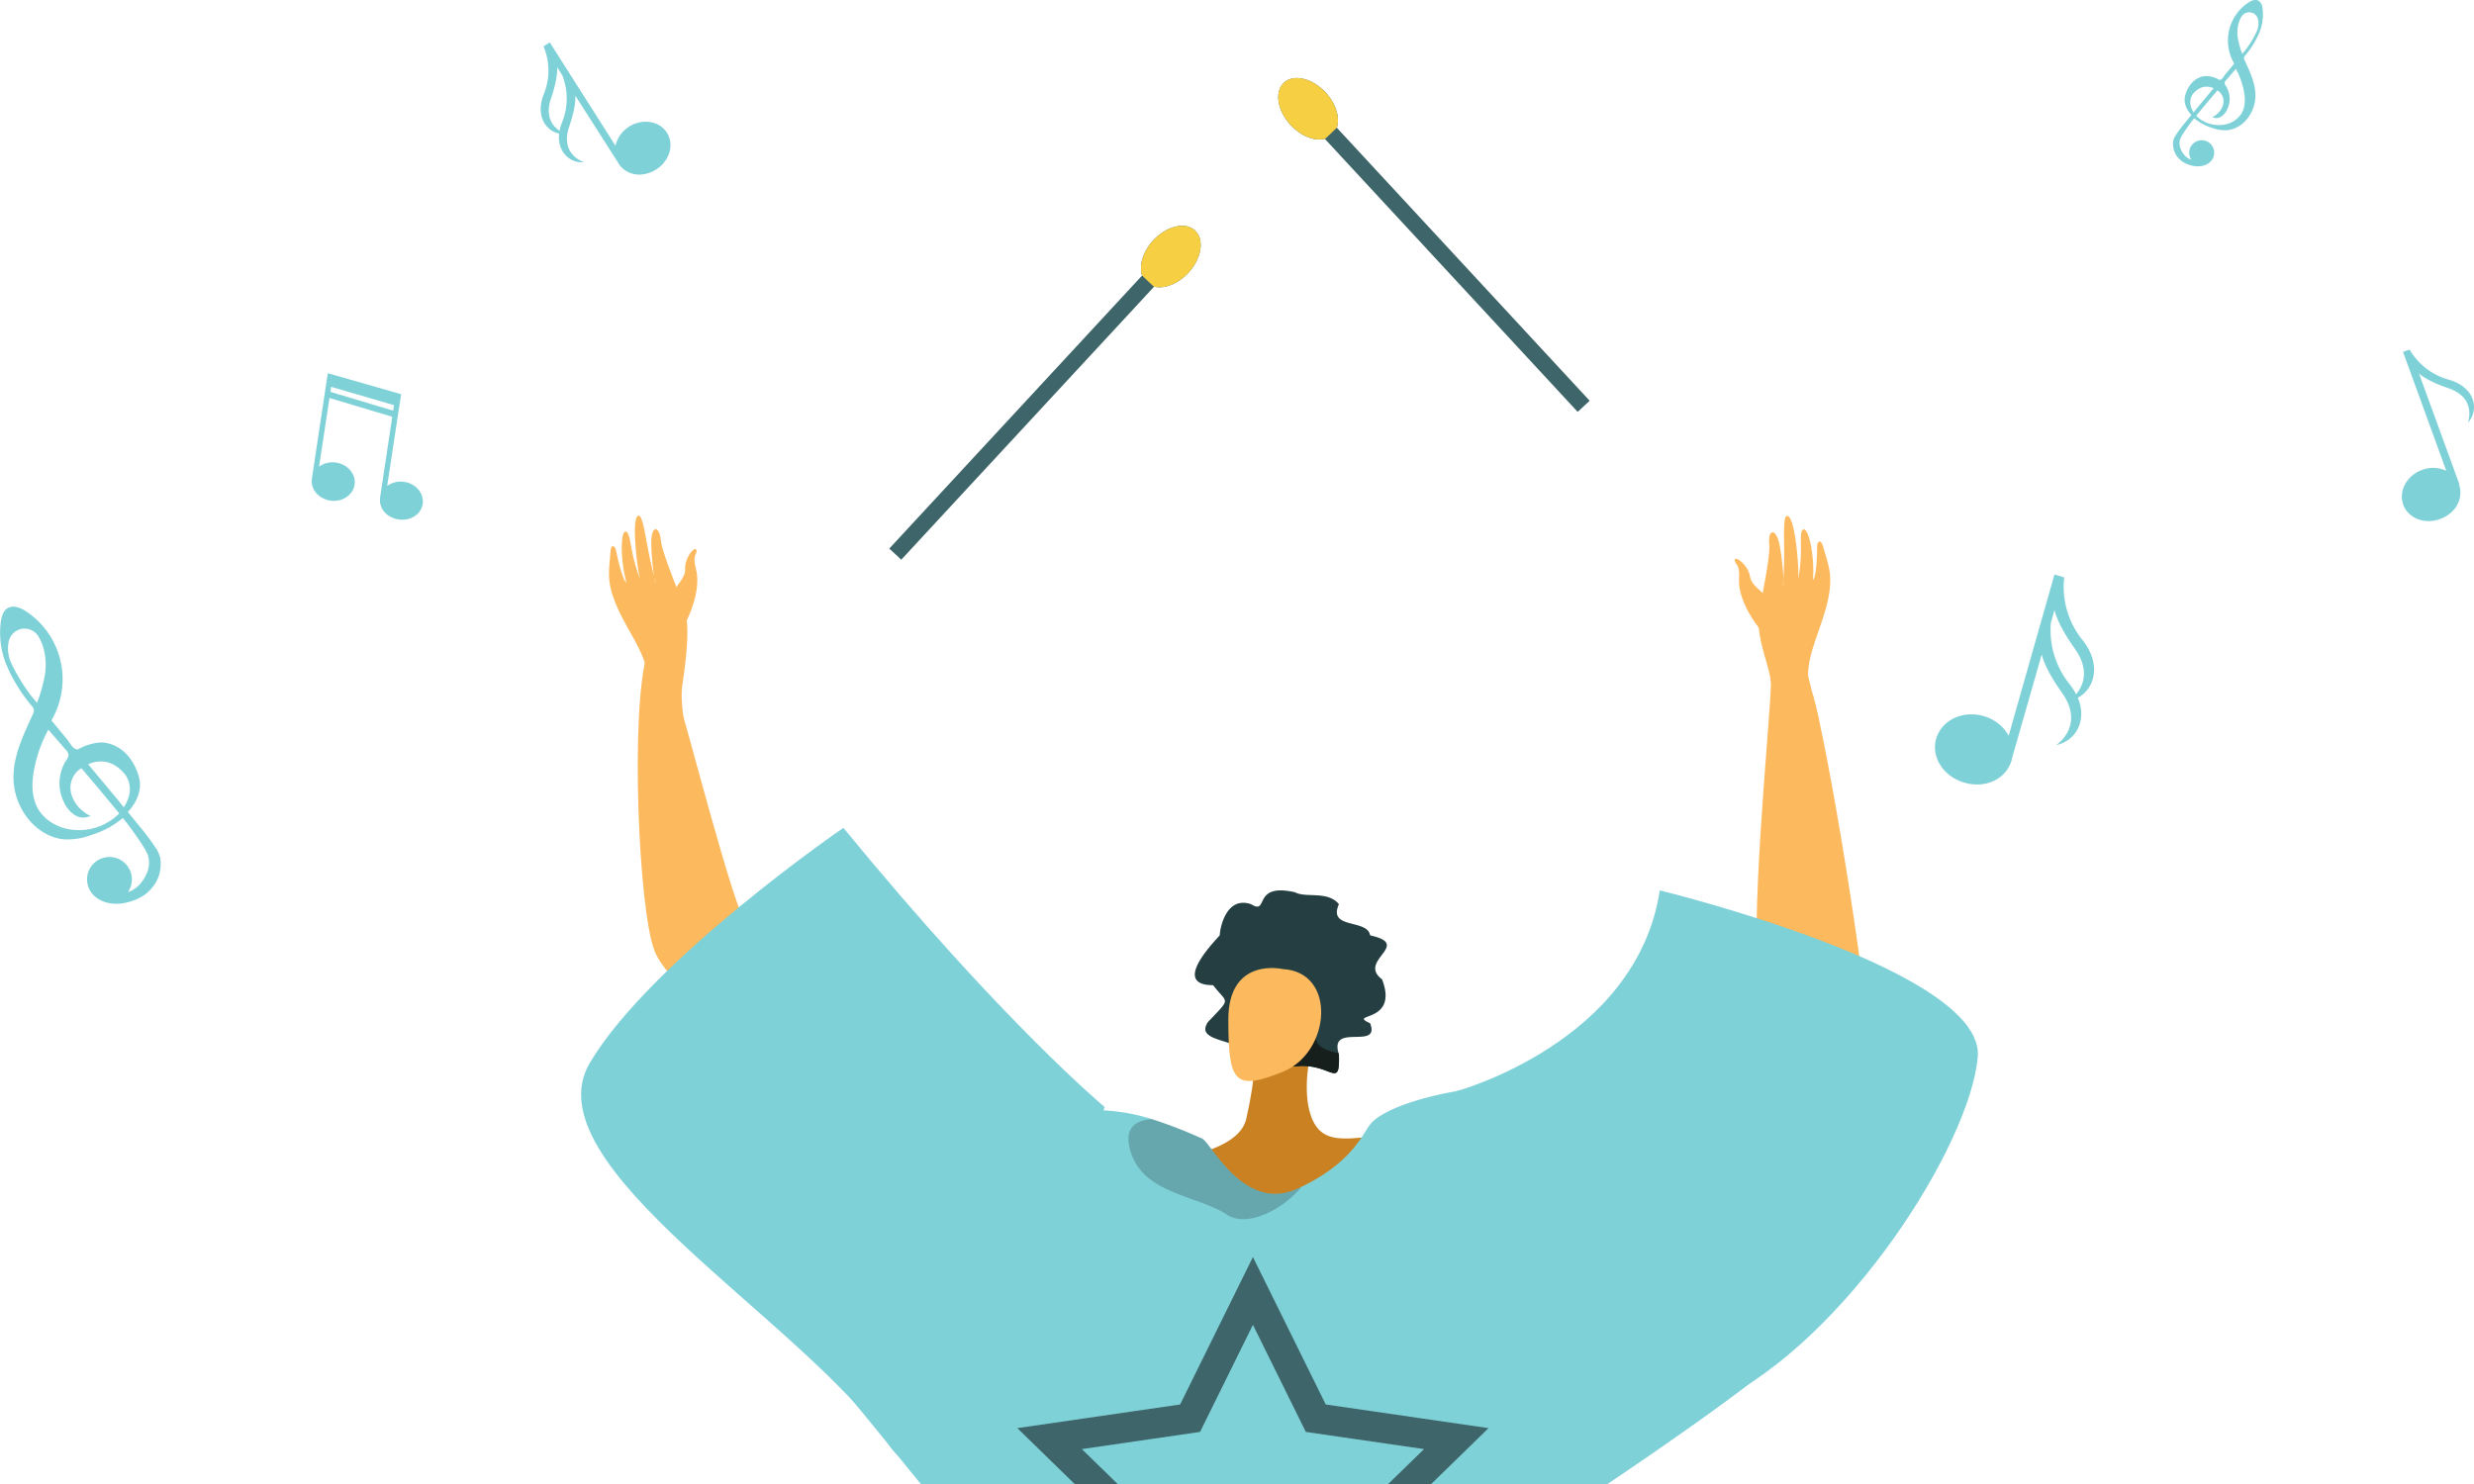 <svg xmlns="http://www.w3.org/2000/svg" xmlns:xlink="http://www.w3.org/1999/xlink" width="1061" height="636.712" viewBox="0 0 1061 636.712"><defs><style>.a,.r{fill:none;}.b,.q{fill:#7fd1d8;}.c{fill:#3e6569;}.d{fill:#f7cf43;}.e{clip-path:url(#a);}.f{fill:#fcb95d;}.f,.g,.h,.l,.m,.o,.p,.q,.r,.s,.v,.w{fill-rule:evenodd;}.g{fill:#a1dd6f;}.h,.k{opacity:0.15;}.i{opacity:0.5;}.j{fill:#243330;}.l,.n{fill:#d1d3d4;}.m{fill:#36a5ad;}.o{fill:#c98121;}.p{fill:#f7805c;}.r{stroke:#3e6569;stroke-miterlimit:10;stroke-width:12.871px;}.s,.t{opacity:0.2;}.u{fill:#bcbec0;}.v{fill:#243e41;}.w{fill:#171f1c;}</style><clipPath id="a"><rect class="a" width="661.227" height="428.157"/></clipPath></defs><g transform="translate(-235.515 -237.994)"><path class="b" d="M1092.8,455.751a28.024,28.024,0,0,1-16.7-12.813l-.041-.113-2.835,1.016,18.545,51a13.418,13.418,0,0,0-10.308-.4c-6.611,2.371-10.266,9.047-8.162,14.911s9.127,8.582,15.737,6.211c6.555-2.35,10.323-8.582,8.173-14.87l.181-.064.032.09-.005-.016-.007-.021-17.342-47.561c2.456,2.032,6.222,4.126,12.551,6.281,12.53,4.263,8.378,14.855,8.378,14.855C1106.04,468.853,1104.224,458.962,1092.8,455.751Z" transform="translate(192.861 -54.893)"/><path class="b" d="M965.507,500.318a36.357,36.357,0,0,1-7.81-26.65l.045-.153-4.213-1.216-19.623,69.127a17.769,17.769,0,0,0-10.758-8.417c-8.937-2.581-18.035,1.754-20.323,9.681s3.143,16.289,12.08,18.87c8.858,2.557,17.736-1.212,20.3-9.63l-.1-.027-.035.123.006-.022.009-.029,12.99-45.389c1.08,4.064,3.587,9.224,8.659,16.366,10.148,14.291-2.426,22.473-2.426,22.473,8.046-1.584,13.466-10.256,9.245-20.268C970.734,521.279,973.93,510.921,965.507,500.318Zm-5.552,18.914A37.011,37.011,0,0,1,952,493.009l1.561-5.477c1.062,4.084,3.541,9.27,8.668,16.49,6.651,9.366,3.536,16.106.6,19.639A26.632,26.632,0,0,0,959.955,519.232Z" transform="translate(163.05 12.166)"/><path class="b" d="M427.791,391.792c-.868,7.9,4.741,12.84,10.709,12.27,0,0-10.518-3.107-6.392-15.238,2.063-6.064,2.742-10.2,2.65-13.276l18.578,29.09.012.019.009.014-.051-.078-.062.04c3.556,5.361,10.563,6.149,16.235,2.508,5.723-3.674,7.783-10.667,4.525-15.743s-10.538-6.214-16.261-2.54a13,13,0,0,0-5.78,8.144l-28.181-44.336-2.7,1.732.063.1a26.576,26.576,0,0,1,.093,20.3C417.552,383.983,421.955,390.572,427.791,391.792Zm.2-1.2c-2.794-1.863-6.383-5.935-3.679-13.886,2.084-6.128,2.738-10.279,2.629-13.363l2.237,3.513a27.05,27.05,0,0,1-.1,20.033A19.519,19.519,0,0,0,427.987,390.592Z" transform="translate(47.51 -96.487)"/><path class="b" d="M340.7,496.489h.01c-.544,4.357,2.993,8.457,7.982,9.191,5.05.744,9.693-2.39,10.352-6.869s-2.9-8.711-7.949-9.455a9.754,9.754,0,0,0-7.287,1.759l4.472-29.462,26.924,8.058-5.227,34.674-.006.027-.006.021.011-.076h.011c-.607,4.791,2.962,8.668,7.953,9.4,5.048.742,9.661-2.18,10.32-6.66s-2.9-8.714-7.949-9.456a9.751,9.751,0,0,0-7.286,1.755l5.18-34.125.828-5.249-31.477-9-.113.755h0L340.761,496.1l0,.02v.015Zm7.98-37.461.327-2.158,26.95,7.86-.356,2.356Z" transform="translate(28.535 -52.928)"/><g transform="translate(235.515 498.241)"><path class="b" d="M266.716,499.042c-3.246-.565-7.459.723-10.326,2.066-1.507.706-1.53,1.1-2.819.42-1.2-.635-2.464-2.982-3.342-4.042l-6.666-8.053a34.891,34.891,0,0,0-10.884-46.78c-2.349-1.551-5.461-2.811-7.872-1.358-1.8,1.086-2.525,3.322-2.877,5.4a36.119,36.119,0,0,0,2.636,19.589,69.159,69.159,0,0,0,10.562,16.929,3.67,3.67,0,0,1,.917,1.649,3.6,3.6,0,0,1-.47,1.983c-4.137,9.1-8.786,18.533-8.236,28.518a28.743,28.743,0,0,0,6.284,16.348c3.839,4.758,9.441,8.291,15.537,8.766a29.635,29.635,0,0,0,11.769-1.965,37.961,37.961,0,0,0,13.274-7.22c1.9,2.381,3.735,4.817,5.479,7.316,1.375,1.972,2.775,3.981,4,6.067.393.667.69,1.361,1.05,2.04a10.337,10.337,0,0,1,.656,4.705,11.118,11.118,0,0,1-.368,2.074,15.926,15.926,0,0,1-2.979,5.585,12.475,12.475,0,0,1-3.381,2.973A10.841,10.841,0,0,1,276.6,563l-.188.063a9.616,9.616,0,1,0-13.332,2.557l-.057.011c.242.167.491.291.735.44.1.055.186.119.284.17,8.15,4.661,17.68-.876,17.68-.876a14.147,14.147,0,0,0,3.322-2.386,16.36,16.36,0,0,0,4.756-7.4,15.911,15.911,0,0,0,.633-4.208,12.673,12.673,0,0,0-.34-3.478,14.935,14.935,0,0,0-2.163-4.294,109.89,109.89,0,0,0-6.753-8.953q-.84-1.028-1.68-2.059l-3-3.679-.151-.185s6.89-6.692,4.814-14.722C281.157,514,278.45,501.091,266.716,499.042ZM225.2,455.932a6.945,6.945,0,0,1,12.643-2.769s5.229,7.431,2.468,18.993a60.108,60.108,0,0,1-2.933,9.747l-2.933-3.519c-.213-.259-.645-.978-.847-1.248-3.25-4.357-6.98-11.1-7.929-13.977A14.816,14.816,0,0,1,225.2,455.932Zm25.156,80.062c-5.025-1.107-9.792-4.006-12.415-8.432-3.012-5.086-2.882-11.444-1.766-17.248a58,58,0,0,1,6.081-16.885l7.514,8.672a3.717,3.717,0,0,1,1.125,2.085,4.158,4.158,0,0,1-1,2.382,18.3,18.3,0,0,0-.843,18.18,12.589,12.589,0,0,0,4.672,5.4,6.634,6.634,0,0,0,6.867.067c-.859.581-4.4-2.583-4.958-3.147a14,14,0,0,1-3.4-5.634,9.846,9.846,0,0,1,4.167-11.5c5.071,5.958,11.053,13.054,16.183,19.336l.076.092A24.464,24.464,0,0,1,250.355,535.994Zm24.226-9.279-2.213-2.763c-.06-.078-.1-.162-.166-.239l-12.878-15.46c2.4-1.111,9.529-3.428,15.848,4.416C275.172,512.669,280.106,518.477,274.581,526.715Z" transform="translate(-221.515 -440.654)"/></g><g transform="translate(1167.431 237.994)"><path class="b" d="M989.852,379.061c-1.164,4.5,2.695,8.243,2.695,8.243l-.084.1-1.681,2.06q-.471.576-.94,1.153a61.281,61.281,0,0,0-3.782,5.013,8.346,8.346,0,0,0-1.211,2.4,7.093,7.093,0,0,0-.19,1.947,8.864,8.864,0,0,0,.354,2.356,9.175,9.175,0,0,0,2.662,4.144,7.908,7.908,0,0,0,1.861,1.335s5.335,3.1,9.9.491c.055-.028.1-.064.159-.1.137-.083.276-.152.411-.245l-.032-.006a5.311,5.311,0,0,0,1.718-1.893,5.366,5.366,0,1,0-9.182.461l-.105-.036a6.094,6.094,0,0,1-1.155-.532,6.973,6.973,0,0,1-1.894-1.666,8.887,8.887,0,0,1-1.667-3.127,6.238,6.238,0,0,1-.207-1.16,5.781,5.781,0,0,1,.368-2.634c.2-.381.368-.77.588-1.143.687-1.168,1.47-2.293,2.241-3.4.975-1.4,2-2.763,3.067-4.1a21.278,21.278,0,0,0,7.432,4.043,16.6,16.6,0,0,0,6.589,1.1,12.777,12.777,0,0,0,8.7-4.907,16.1,16.1,0,0,0,3.519-9.154c.307-5.59-2.3-10.869-4.612-15.966a2.012,2.012,0,0,1-.263-1.111,2.051,2.051,0,0,1,.514-.923,38.732,38.732,0,0,0,5.912-9.478,20.215,20.215,0,0,0,1.476-10.967,4.181,4.181,0,0,0-1.611-3.023c-1.35-.813-3.091-.107-4.406.761a19.534,19.534,0,0,0-6.094,26.192l-3.733,4.508c-.491.594-1.2,1.908-1.87,2.263-.721.383-.734.16-1.578-.236a10.829,10.829,0,0,0-5.781-1.156C991.366,371.831,989.852,379.061,989.852,379.061Zm31.066-28.466a37.541,37.541,0,0,1-4.439,7.825c-.113.151-.354.554-.475.7l-1.641,1.971a33.758,33.758,0,0,1-1.642-5.458C1011.175,349.158,1014.1,345,1014.1,345a3.889,3.889,0,0,1,7.079,1.552A8.3,8.3,0,0,1,1020.917,350.595Zm-26.309,37.062.042-.052c2.873-3.517,6.221-7.49,9.061-10.826a5.513,5.513,0,0,1,2.333,6.439,7.84,7.84,0,0,1-1.9,3.154c-.311.316-2.3,2.087-2.776,1.763a3.714,3.714,0,0,0,3.845-.038,7.038,7.038,0,0,0,2.615-3.021,10.248,10.248,0,0,0-.471-10.179,2.33,2.33,0,0,1-.562-1.334,2.078,2.078,0,0,1,.631-1.166l4.206-4.855a32.45,32.45,0,0,1,3.4,9.452c.626,3.25.7,6.81-.988,9.657a10.691,10.691,0,0,1-6.951,4.721A13.7,13.7,0,0,1,994.609,387.657Zm-1.407-9.343c3.537-4.393,7.53-3.1,8.874-2.473l-7.21,8.657c-.036.042-.061.089-.094.134l-1.238,1.547C990.439,381.566,993.2,378.314,993.2,378.314Z" transform="translate(-984.658 -337.994)"/></g><g transform="translate(453.093 371.459)"><g transform="translate(330.613 -100)"><path class="c" d="M803.482,508.21,695.05,391.085c-4.338,1.1-10.206-1.094-14.684-5.932-5.728-6.186-7-14.32-2.847-18.167s12.168-1.951,17.9,4.235c4.478,4.838,6.217,10.859,4.783,15.1L808.632,503.443Z" transform="translate(-675.077 -364.993)"/><path class="d" d="M695.05,391.085l.057.063c.309-.19,5.092-4.83,5.092-4.83,1.434-4.238-.3-10.259-4.783-15.1-5.729-6.188-13.74-8.085-17.9-4.237s-2.881,11.981,2.847,18.167C684.844,389.99,690.712,392.189,695.05,391.085Z" transform="translate(-675.077 -364.993)"/></g><g transform="translate(163.798 -36.593)"><path class="c" d="M545.644,559.366,654.076,442.241c4.338,1.1,10.206-1.094,14.684-5.932,5.728-6.188,7-14.321,2.847-18.169s-12.168-1.951-17.9,4.237c-4.478,4.838-6.217,10.858-4.783,15.1L540.494,554.6Z" transform="translate(-540.494 -416.149)"/><path class="d" d="M633.219,442.241l-.058.062c-.307-.19-5.091-4.83-5.091-4.83-1.434-4.238.3-10.258,4.783-15.1,5.729-6.188,13.74-8.084,17.9-4.237s2.881,11.981-2.847,18.169C643.425,441.146,637.557,443.345,633.219,442.241Z" transform="translate(-519.637 -416.149)"/></g><g transform="translate(0 75.09)"><g class="e"><g transform="translate(518.865 12.756)"><path class="f" d="M849.413,512.605c-.284-1.916-9.508-23.672-8.018-33.861s4.948-25.118,4.447-30.694c-.59-6.557,2.912-7.309,4.464.462,1.009,5.051,1.966,15.123,1.523,17.192-.216,1,.4-5.723.415-13.2.011-7.945-.526-16.7,1.293-16.644,3.525.108,5.222,23.422,4.73,27.335a76.883,76.883,0,0,0,1.128-10.355c.181-4.755-.49-10.42.993-11.134,2.335-1.124,5.039,11.672,4.189,21.483.35.26,1.784-2.622,1.8-14.409,0-1.185,1.393-3.857,2.588.319,2.516,8.791,4.4,12.49,1.853,23.7-2.484,10.927-8.488,22.045-8.316,31.668Z" transform="translate(-823.534 -435.865)"/><path class="f" d="M893.334,659.575c-2.669-41.031-19.2-139.384-25.419-160.853-6.137-.555-12.354-3.1-18.119-6.455.079.542.157,1.076.233,1.6-.526,19.541-9.543,103.422-4.954,135.3,8.3,8.491-19.389,4.176-17.792,4.757,2.436.89,11.076,19.517-.33,29.543C848.147,674.29,895.718,695.918,893.334,659.575Z" transform="translate(-826.954 -422.356)"/><path class="f" d="M843.334,480.274s-9.13-11.2-8.469-21.069c.393-5.868-1.465-6.189-1.75-7.276-.949-3.611,5.828,1.335,6.5,6.568.543,4.251,8.5,8.523,9.685,11.292s2.634,10.535.992,11.975S843.334,480.274,843.334,480.274Z" transform="translate(-825.5 -432.313)"/><path class="f" d="M861.855,493.355l4.62,18.483-20.553-11.907s1.214-.992-1.6-11.546,10.024-4.271,10.024-4.271Z" transform="translate(-822.891 -424.753)"/></g><g transform="translate(190.074 661.37)"><path class="f" d="M637.25,1214.933s6.029,27,10.273,35.419-17.613,8.88-18.509,9.357-19.124-7.976-19.124-7.976,10.138-4.822,1.61-38.057S637.25,1214.933,637.25,1214.933Z" transform="translate(-550.151 -901.653)"/><path class="g" d="M673.835,986.231c-.659,10.673-7.284,25.368-9.874,49.271a192.515,192.515,0,0,0,.157,41.045c4.539,43.3-8.564,58.43-9.625,72.387a20.908,20.908,0,0,0,.483,6.531c9.231,38.672,1.885,118.3,1.885,118.3s-3.963.943-9.649,1.988c-13.57,2.49-36.983,5.512-40.13-2.443-4.479-11.292-19.492-39.163-21.926-55.411s.323-45.812,1.579-53.074-1.951-38.905-7.361-49.166c-6.173-11.714-5.982-38.1-3.674-64.2,2.68-30.244,8.228-60.107,10.086-66.324,0,0,45.728-28.3,56.806-25.829S674.808,970.477,673.835,986.231Z" transform="translate(-558.694 -959.151)"/><path class="h" d="M673.549,986.231c-.659,10.673-7.284,25.368-9.874,49.271-12.3.248-28.943-4.322-45.371-7.525-13.751-2.672-31.086,11.765-42.889,23.48,2.68-30.244,8.228-60.107,10.086-66.324,0,0,45.728-28.3,56.806-25.829S674.522,970.477,673.549,986.231Z" transform="translate(-558.407 -959.151)"/><g class="i" transform="translate(20.274 101.072)"><g transform="translate(7.71)"><path class="j" d="M615.1,1043.655l-.849,1.361-8.106,13.007-13.571,21.77q.837.913,1.615,1.9c.335.427.659.86.978,1.3l11.291-21.031,9.585-17.938Q615.571,1043.843,615.1,1043.655Z" transform="translate(-582.281 -1039.984)"/><path class="j" d="M611.443,1042.195l-3.065,4.915-6.471,10.381-12.135,19.455a25.483,25.483,0,0,1,2.474,2.157l9.912-18.462,8.586-16.067q.612-1.156,1.155-2.178C611.746,1042.33,611.594,1042.262,611.443,1042.195Z" transform="translate(-582.953 -1040.333)"/><path class="j" d="M588.938,1076.324c3.538-6.58,17.441-32.45,19.024-35.613l-.035-.017-20.487,32.842.328,2.084Q588.364,1075.953,588.938,1076.324Z" transform="translate(-583.511 -1040.693)"/><path class="j" d="M602.759,1041.749c-.3.79-15.96,29.891-15.96,29.891l-.547-3.441Z" transform="translate(-583.795 -1040.44)"/><path class="j" d="M598.2,1042.65c-.24.631-12.746,23.869-12.746,23.869l-.441-2.744Z" transform="translate(-584.093 -1040.224)"/><path class="j" d="M594.807,1043c-.19.5-10.181,19.069-10.181,19.069l-.356-2.193Z" transform="translate(-584.27 -1040.141)"/></g><g transform="translate(0 4.697)"><path class="j" d="M610.845,1074.8l-29.876-25.282q-1.432,1.281-2.919,2.5c8.564,6.495,21.152,16.035,32.03,24.257Q610.461,1075.536,610.845,1074.8Z" transform="translate(-578.05 -1043.276)"/><path class="j" d="M612.276,1071.2l-28.694-24.282q-1.13,1.154-2.314,2.251c7.189,5.452,20.146,15.277,30.467,23.072Q612,1071.719,612.276,1071.2Z" transform="translate(-577.28 -1043.899)"/><path class="j" d="M613.684,1067.578l-26.39-22.332-2.231-.206q-.482.548-.977,1.083c4.958,3.763,19.326,14.662,29.247,22.149Q613.51,1067.924,613.684,1067.578Z" transform="translate(-576.604 -1044.349)"/><path class="j" d="M614.477,1063.983l-22.249-18.828-3.979-.368s16.361,12.421,26,19.684C614.323,1064.309,614.4,1064.147,614.477,1063.983Z" transform="translate(-575.607 -1044.409)"/><path class="j" d="M614.9,1060.714l-18.838-15.94-3.181-.292s14.383,10.919,21.874,16.557C614.8,1060.932,614.853,1060.824,614.9,1060.714Z" transform="translate(-574.497 -1044.482)"/><path class="j" d="M615.339,1058.214l-15.8-13.37-2.545-.236s12.484,9.477,18.213,13.785Q615.27,1058.3,615.339,1058.214Z" transform="translate(-573.513 -1044.452)"/></g></g><path class="k" d="M642.684,1118.794c9.231,38.672,1.885,118.3,1.885,118.3s-3.963.943-9.649,1.988c-.038-.828-9.791.712-9.359-.131,17.792-34.833,12.609-92.214,13.551-107.268.217-3.467.455-13.956,3.089-19.421A20.907,20.907,0,0,0,642.684,1118.794Z" transform="translate(-546.401 -922.48)"/><g transform="translate(0 347.162)"><path class="l" d="M569.088,1284.246c10.262-.16,30.388-4.742,45.07-7.785l.012,0c.466-.105.9-.195,1.345-.285,7.66-1.569,13.63-2.656,15.561-2.343.211.041.467.063.773.09.759.067,1.8.115,3.073.119,11.429.063,40.532-2.531,39.588-11.251a21.508,21.508,0,0,0-1.216-4.9c-.124-.345-.248-.688-.4-1.028-.016-.022-.017-.033-.032-.056-.177-.456-.368-.922-.583-1.386-.014-.01-.014-.01-.015-.022-3.891-8.568-11.482-17.1-12.73-16.081-16.691,13.654-36.547,3.432-40.682,1.046-.516-.3-.783-.475-.783-.475s-.69.151-1.993.479c-.708.19-1.613.434-2.68.726-.58.16-1.2.338-1.888.537-.231.071-.462.13-.692.212q-.835.234-1.77.518c-.3.094-.6.187-.921.295l-.012,0c-1.694.532-3.582,1.152-5.658,1.873-1.3.448-2.65.928-4.08,1.456-2.152.781-4.457,1.67-6.9,2.638-.224.106-.46.225-.684.344-1.2.579-2.38,1.2-3.529,1.832a78.3,78.3,0,0,0-10.82,7.148l-.01.014C560.764,1270.342,556.431,1284.451,569.088,1284.246Z" transform="translate(-561.694 -1239.233)"/><path class="m" d="M573.591,1257.963s13.46.569,19.875,14.951c0,0,7.669-2.633,16.411-5.281.751-.222,1.527-.446,2.3-.671,1.4-.415,2.821-.833,4.235-1.226,1.216-.338,2.423-.664,3.6-.973,6.53-1.7,12.23-2.821,14.228-2.215,5.41,1.629,37.686,2.893,36.206-4.659a3.817,3.817,0,0,0-.4-1.028c-.016-.022-.017-.033-.032-.056a9.008,9.008,0,0,1-.583-1.386c-.014-.01-.014-.01-.015-.022-3.891-8.568-11.482-17.1-12.73-16.081-16.691,13.654-36.547,3.432-40.682,1.046-.516-.3-.783-.475-.783-.475s-.69.151-1.993.479c-.708.19-1.613.434-2.68.726-.58.16-1.2.338-1.888.537-.231.071-.462.13-.692.212q-.835.234-1.77.518c-.3.094-.6.187-.921.295l-.012,0c-1.694.532-3.582,1.152-5.658,1.873-1.3.448-2.65.928-4.08,1.456-2.152.781-4.457,1.67-6.9,2.638-.224.106-.46.225-.684.344-1.2.579-2.38,1.2-3.529,1.832a78.3,78.3,0,0,0-10.82,7.148Z" transform="translate(-558.844 -1239.233)"/><g transform="translate(47.358 1.86)"><path class="n" d="M599.9,1242c.39.268.943.656,1.624,1.17a35.508,35.508,0,0,1,6.611,6.265,16.785,16.785,0,0,1,1.7,2.571c.185.347.348.709.5,1.072l3.309-1.352a18.2,18.2,0,0,0-2.463-4.194v-.012a26.96,26.96,0,0,0-2.063-2.407,39.917,39.917,0,0,0-4.869-4.378c-.58.16-1.2.338-1.888.537-.231.071-.462.13-.692.212Q600.836,1241.717,599.9,1242Z" transform="translate(-599.901 -1240.734)"/></g><g transform="translate(36.686 5.298)"><path class="n" d="M591.291,1244.964c2.25,1.558,8.089,5.972,10.059,10.82l3.322-1.355c-1.852-4.551-6.267-8.562-9.3-10.921C594.074,1243.955,592.721,1244.435,591.291,1244.964Z" transform="translate(-591.291 -1243.507)"/></g><g transform="translate(25.576 9.736)"><path class="n" d="M582.328,1248.92c2.646,1.946,7.386,5.871,9.125,10.15l3.311-1.354c-1.765-4.37-5.906-8.241-8.907-10.629C584.652,1247.667,583.477,1248.289,582.328,1248.92Z" transform="translate(-582.328 -1247.088)"/></g></g></g><path class="o" d="M621.92,671.907s48.058-.687,52.178-19.223,4.806-28.649,0-39.383,27.461,11.92,27.461,11.92-3.432,14.418,0,25.4,10.986,11.206,22.657,10.066,0,35.933,0,35.933-41.81,4.534-44.935,6.044-46.377.55-48.437,0S621.92,671.907,621.92,671.907Z" transform="translate(-357.195 -381.304)"/><path class="p" d="M610.236,896.287c1.953.147,11.265-3.773,26.156,5.673s30.114,24.21,41.382,21.939,3.719-15.114-2.8-17.934c-5.869-2.537-16.948-5.839-14.549-10.051s7.627-3.735,12.891.015,9.469.138,7.661-1.965-14.864-9.6-18.015-10.226c-2.329-.466-12.919,2.723-18.481,1.378s-27.664-8.677-27.664-8.677Z" transform="translate(-359.993 -317.59)"/><path class="q" d="M766.513,837.933l-1.182-1.623A17.383,17.383,0,0,1,766.513,837.933Z" transform="translate(-322.848 -327.201)"/><path class="q" d="M805.61,839.042l7.975,40.114,8.882,51.647,40.1,126.718s-9.469,9-25.991,17.013c-1.863.907-3.833,1.8-5.874,2.663a118.576,118.576,0,0,1-42.967,9.48c-5.373,0-61.9.68-115.341,1.336a.036.036,0,0,1-.048,0c-.465.012-.92.012-1.373.025-49.569.609-96.048,1.2-96.048,1.2l8.561-75.882,4.62-40.974,3.164-27.973,9.945-88.192.74-6.518L496.8,721.025s91.039-98.076,166.766-73.685a196.127,196.127,0,0,1,21.633,8.4c3.725,1.7,17.968,32.02,41.01,21.347.49-.227.979-.454,1.456-.7,21.036-10.148,25.847-21.716,29.3-26.468,0-.024.012-.024.023-.036.119-.143.227-.286.335-.43,2.423-3.055,8.321-6.292,16.391-9.037,14.542-4.954,36.175-8.584,54.836-6.411,9.479,1.086,18.195,3.653,24.832,8.321,18.576,13.049,35.793,36.139,46.312,67.682q.967,2.882,1.851,5.849c.3.92.6,1.851.906,2.77,2.664,8.225,45.1,16.535,39.316,23.306C923.322,763.527,805.61,839.042,805.61,839.042Z" transform="translate(-387.162 -375.808)"/><path class="r" d="M683.167,704.086l26.949,54.6,60.26,8.756-43.6,42.5,10.293,60.016-53.9-28.336-53.9,28.336,10.294-60.016-43.6-42.5,60.26-8.756Z" transform="translate(-363.413 -358.869)"/><path class="s" d="M591.166,911.9c-7.449,9.312-18.9,45.117-24.427,63.36l17.729-157.127,4.6-20.427c28.652-25.7,16.427,49.307,19.376,72.062S601.278,899.259,591.166,911.9Z" transform="translate(-370.411 -337.715)"/><path class="s" d="M697.381,673.693c-6.816,8.835-22.767,17.921-31.923,11.926-13.516-8.834-37.68-8.846-41.894-29.489-1.671-8.166,3.212-11.031,9.719-11.5a198.549,198.549,0,0,1,21.633,8.405c3.725,1.694,17.968,32.02,41.009,21.347C696.414,674.159,696.9,673.932,697.381,673.693Z" transform="translate(-356.88 -373.108)"/><path class="p" d="M766.513,837.933l-1.182-1.623A17.383,17.383,0,0,1,766.513,837.933Z" transform="translate(-322.848 -327.201)"/><g transform="translate(43.607 12.615)"><path class="f" d="M518.946,666.246c-1.661-1.067-51.262-37.461-58.234-55.076S450.2,508,457.5,483.495c0,0,13.353,22.99,14.588,24.4s22.6,86.064,28.511,93.043c2.018,2.381,25.666,18.537,47.547,41.791S518.946,666.246,518.946,666.246Z" transform="translate(-441.146 -424.317)"/><path class="f" d="M474.811,510.231c-.1-1.923,4.423-24.778,1.056-34.508s-9.5-23.772-10.1-29.315c-.7-6.522-4.154-6.672-4.124,1.2.02,5.115,1.052,15.142,1.869,17.094.4.946-1.481-5.538-2.93-12.855-1.539-7.78-2.716-16.444-4.421-16.085-3.306.7-.424,23.816.792,27.565a80.3,80.3,0,0,1-3.055-9.952c-1.085-4.627-1.542-10.289-3.078-10.739-2.421-.71-2.511,12.276.177,21.742-.28.315-2.189-2.268-4.467-13.812-.228-1.16-2.056-3.545-2.381.746-.684,9.031-1.751,12.971,2.807,23.518,4.446,10.287,12.369,20.26,12.821,28.915Z" transform="translate(-443.527 -435.751)"/><path class="f" d="M471.963,477.929s6.464-12.5,3.942-22.056c-1.5-5.681.193-6.307.254-7.42.2-3.695-5.244,2.284-4.869,7.521.3,4.256-6.385,9.772-6.971,12.684s-.46,10.759,1.368,11.9S471.963,477.929,471.963,477.929Z" transform="translate(-438.622 -432.983)"/><path class="f" d="M471.312,498.06s-.806,4.844,1.718,19.225-9.685-3.133-9.685-3.133l-5.208-27.583Z" transform="translate(-440.029 -423.58)"/></g><path class="t" d="M656.323,985.337l-18.995,26.7,62.08-.814,5.372-60.319Z" transform="translate(-353.505 -299.757)"/><g transform="translate(308.094 636.466)"><path class="f" d="M807.1,1161.678s9.469,25.989,10.433,35.372,19.623-2.012,20.634-2.094,11.812-17.025,11.812-17.025-11.139,1.4-21.865-31.19S807.1,1161.678,807.1,1161.678Z" transform="translate(-620.939 -892.054)"/><path class="g" d="M859.661,1134.8c6.706,15,9.078,46.566,11.391,58.492s-41.689,27.207-41.689,27.207-49.1-63.118-62.161-100.669c-5.568-15.99-27.673-16.581-50.228-61.554a191.347,191.347,0,0,0-23.036-35.957c-14.641-17.856-27.657-26.461-33.819-34.887-9.31-12.747,3.811-31.457,11.807-39.519s61.771-8.854,61.771-8.854c3.21,2.762,13.155,13.159,24.846,26.724,21.679,25.173,49.331,61.275,50.894,79.774.971,11.558,15.329,39.952,20.294,45.382S852.955,1119.8,859.661,1134.8Z" transform="translate(-656.909 -939.059)"/><path class="h" d="M758.542,965.783a148.1,148.1,0,0,0-37.629,34.417c-7.035,8.952-16.667,16.162-26.977,22.119-14.641-17.856-27.657-26.461-33.819-34.887-9.31-12.747,3.811-31.457,11.807-39.519s61.771-8.854,61.771-8.854C736.906,941.821,746.851,952.218,758.542,965.783Z" transform="translate(-656.909 -939.059)"/><g class="i" transform="translate(129.867 126.373)"><path class="j" d="M764.069,1041.579l.792.638,7.575,6.1,12.674,10.218q.64-.457,1.325-.871c.294-.179.591-.35.892-.517l-12.385-8.726-10.567-7.412Q764.223,1041.3,764.069,1041.579Z" transform="translate(-761.112 -1041.014)"/><path class="j" d="M762.881,1043.611l2.862,2.307,6.044,4.874,11.328,9.136a15.963,15.963,0,0,1,1.548-1.393l-10.873-7.66c-3.41-2.393-6.842-4.8-9.464-6.641l-1.283-.894C762.99,1043.43,762.936,1043.521,762.881,1043.611Z" transform="translate(-761.396 -1040.457)"/><path class="j" d="M782.675,1060.212c-3.874-2.733-19.107-13.476-20.979-14.714l-.014.02,19.122,15.424,1.337-.047Q782.4,1060.546,782.675,1060.212Z" transform="translate(-761.683 -1039.94)"/><path class="j" d="M762.011,1048.367c.475.249,17.61,12.345,17.61,12.345l-2.21.081Z" transform="translate(-761.604 -1039.253)"/><path class="j" d="M762.278,1050.907c.379.2,14.062,9.859,14.062,9.859l-1.764.068Z" transform="translate(-761.541 -1038.645)"/><path class="j" d="M762.276,1052.745c.3.159,11.234,7.877,11.234,7.877l-1.409.056Z" transform="translate(-761.541 -1038.205)"/><g transform="translate(1.58 0.882)"><path class="j" d="M783.654,1047.414,765.436,1064.3q.7,1,1.352,2.03c4.747-4.9,11.723-12.1,17.737-18.32Z" transform="translate(-762.365 -1040.364)"/><path class="j" d="M781.5,1046.034l-17.5,16.216q.64.8,1.241,1.631c3.986-4.111,11.168-11.521,16.871-17.426Q781.812,1046.243,781.5,1046.034Z" transform="translate(-762.707 -1040.694)"/><path class="j" d="M779.352,1044.723l-16.093,14.915-.3,1.389c.207.231.409.464.609.7,2.751-2.836,10.718-11.053,16.2-16.73Z" transform="translate(-762.958 -1041.008)"/><path class="j" d="M777.162,1043.588l-13.568,12.573-.537,2.479s9.079-9.357,14.394-14.87Z" transform="translate(-762.934 -1041.28)"/><path class="j" d="M775.135,1042.6l-11.487,10.646-.428,1.982s7.981-8.225,12.107-12.512Z" transform="translate(-762.895 -1041.517)"/><path class="j" d="M773.593,1041.726l-9.635,8.931-.343,1.585s6.928-7.14,10.08-10.418C773.661,1041.79,773.626,1041.758,773.593,1041.726Z" transform="translate(-762.801 -1041.726)"/></g></g><g transform="translate(193.097 272.452)"><path class="l" d="M915.628,1177.422c-8.73,5.394-28.153,12.38-42.162,17.729l-.01.005c-.451.162-.864.321-1.288.485-7.3,2.8-12.913,5.107-14.37,6.412-.156.149-.361.3-.6.492-.6.466-1.458,1.07-2.524,1.756-9.594,6.213-35.508,19.709-39.412,11.856a21.494,21.494,0,0,1-1.615-4.783c-.082-.356-.162-.711-.221-1.078,0-.026-.005-.037,0-.063-.1-.481-.187-.975-.257-1.481.006-.016.006-.016,0-.027-1.34-9.313.456-20.592,2.058-20.406,21.417,2.508,32.635-16.8,34.832-21.043.274-.528.405-.822.405-.822s.662-.243,1.936-.669c.7-.221,1.593-.5,2.649-.832.575-.178,1.2-.364,1.879-.565.233-.064.461-.14.7-.195q.829-.253,1.77-.517c.3-.083.606-.166.936-.248l.01-.005q2.571-.7,5.777-1.471c1.334-.322,2.732-.646,4.22-.972,2.235-.5,4.656-1,7.231-1.495.248-.032.511-.058.762-.079,1.328-.161,2.651-.27,3.959-.358a78.285,78.285,0,0,1,12.968.192l.016.005C915.147,1161.225,926.4,1170.775,915.628,1177.422Z" transform="translate(-812.695 -1158.867)"/><path class="m" d="M895.272,1159.244s-11.033,7.733-8.686,23.305c0,0-7.879,1.915-16.67,4.4-.752.218-1.527.447-2.3.676-1.4.4-2.826.818-4.228,1.249-1.208.371-2.4.746-3.555,1.118-6.417,2.085-11.821,4.214-13.177,5.8-3.68,4.287-30.188,22.745-33.01,15.584a3.773,3.773,0,0,1-.221-1.078c0-.026-.005-.037,0-.063a8.917,8.917,0,0,0-.257-1.481c.006-.016.006-.016,0-.027-1.34-9.313.456-20.592,2.058-20.406,21.417,2.508,32.635-16.8,34.832-21.043.274-.528.405-.822.405-.822s.662-.243,1.936-.669c.7-.221,1.593-.5,2.649-.832.575-.178,1.2-.364,1.879-.565.233-.064.461-.14.7-.195q.829-.253,1.77-.517c.3-.083.606-.166.936-.248l.01-.005q2.571-.7,5.777-1.471c1.334-.322,2.732-.646,4.22-.972,2.235-.5,4.656-1,7.231-1.495.248-.032.511-.058.762-.079,1.328-.161,2.651-.27,3.959-.358a78.285,78.285,0,0,1,12.968.192Z" transform="translate(-812.695 -1158.867)"/><g transform="translate(40.093 4.808)"><path class="n" d="M851.645,1162.746c-.185.436-.441,1.061-.737,1.86a35.584,35.584,0,0,0-2.194,8.84,16.9,16.9,0,0,0-.047,3.081c.031.392.089.785.157,1.173l-3.518.645a18.238,18.238,0,0,1-.185-4.861l-.005-.01a26.731,26.731,0,0,1,.44-3.14,39.789,39.789,0,0,1,1.741-6.312c.575-.178,1.2-.364,1.879-.565.233-.064.461-.14.7-.195Q850.7,1163.01,851.645,1162.746Z" transform="translate(-845.041 -1162.746)"/></g><g transform="translate(51.206 2.112)"><path class="n" d="M860.441,1160.571c-1.055,2.525-3.6,9.389-2.643,14.534l-3.528.648c-.892-4.832.666-10.589,1.95-14.211C857.554,1161.22,858.953,1160.9,860.441,1160.571Z" transform="translate(-854.008 -1160.571)"/></g><g transform="translate(63.589 0.18)"><path class="n" d="M870,1159.012c-1.179,3.065-3.057,8.927-2.216,13.469l-3.518.644c-.869-4.633.533-10.125,1.775-13.755C867.37,1159.209,868.693,1159.1,870,1159.012Z" transform="translate(-863.997 -1159.012)"/></g><g transform="translate(37.209 6.917)"><path class="u" d="M856.2,1187.533a14.747,14.747,0,0,1-1.832,2.806,20.47,20.47,0,0,0-4.359,10.869c-.429,4.219.483,7.866,1.953,9.341l-1.692,1.684c-1.753-1.753-2.832-5.22-2.785-9.269a23.1,23.1,0,0,1,5.03-14.138c.04-.057.09-.119.13-.176,4.166-5.249,1.825-8.087-3.419-12.53q-.448-.387-.943-.793c-.584-.485-1.171-.98-1.748-1.481-.3-.259-.588-.523-.859-.78-1.934-1.9-2.924-3.82-2.959-5.74a5.546,5.546,0,0,1,.15-1.388c.274-.528.405-.822.405-.822s.662-.243,1.936-.669l.679.729a3.048,3.048,0,0,0-.792,2.147,4.8,4.8,0,0,0,1.02,2.6,11.8,11.8,0,0,0,1.966,2.116l1.191,1c.186.152.361.31.542.451C854.47,1177.385,859.272,1181.4,856.2,1187.533Z" transform="translate(-842.715 -1164.447)"/></g><g transform="translate(44.827 4.555)"><path class="u" d="M861.752,1172.03a44.816,44.816,0,0,1-.309,6.768,32.367,32.367,0,0,0-.19,7.266,10.3,10.3,0,0,0,4.276,7.255l-.725.952-.01,0-.72.936c-.2-.148-.382-.3-.568-.451a12.421,12.421,0,0,1-4.554-8.021,33.07,33.07,0,0,1,.112-8.172,40.886,40.886,0,0,0,.3-6.4,6.467,6.467,0,0,0-.439-1.976,7.317,7.317,0,0,0-3.079-3.462,16.709,16.709,0,0,0-5.858-2.075c-.679-.115-1.1-.16-1.132-.161l.1-1.182q.829-.253,1.77-.517c.3-.083.606-.166.936-.248l.01-.005a19.264,19.264,0,0,1,4.767,1.74,11.475,11.475,0,0,1,3.093,2.382A8.553,8.553,0,0,1,861.752,1172.03Z" transform="translate(-848.861 -1162.542)"/></g></g></g><path class="b" d="M805.129,1010.3c-1.863.907-3.833,1.8-5.874,2.663-12.547-15.235-43.135-41.941-87.069-11.867-28.1,19.233-63.779,22.254-71.239,22.683a.036.036,0,0,1-.048,0c-.884.059-1.361.072-1.361.072l-.012-.047-11.413-36.056,47.35-86.163,58.917.574s69.52,86.854,69.736,87.511C804.246,990.06,804.735,1001.222,805.129,1010.3Z" transform="translate(-355.712 -311.569)"/><g transform="translate(294.848 173.41)"><path class="v" d="M654.039,606.125c6.267,8.194,7.991,4.99-2.232,15.862-4.6,7.059,6.329,7.161,14.1,10.893a14.836,14.836,0,0,1,4.4,3c3.854,3.327,11.541,4.037,18.843,5.112,15.537-1.865,19.31,10.466,18.864-5.112-.061-.2-.143-.405-.183-.607-3.813-13.165,18.032-1.1,13.57-12.8-10.2-4.625,12.5.446,5.112-18.844C715.64,595.518,739.8,588.8,721.4,584.767c-1.2-7.241-18.3-2.415-13.387-13.388-4.908-5.9-14.179-2.515-18.864-5.112-18.721-4.218-10.872,10.041-18.843,5.112-10.568-3.57-13.327,10.061-13.408,13.388C650.834,591.3,637.873,606.125,654.039,606.125Z" transform="translate(-646.223 -565.477)"/><path class="w" d="M662.1,624.62a14.837,14.837,0,0,1,4.4,3c3.854,3.327,11.541,4.037,18.843,5.112,15.537-1.865,19.31,10.466,18.864-5.112-.061-.2-.143-.405-.183-.607-5.091-.953-9.757-2.812-9.756-6.836.009-18.164-21.515-20.215-21.515-20.215s-5.847,12.344-6.212,13.683C666.361,614.336,664.272,619.468,662.1,624.62Z" transform="translate(-642.42 -557.217)"/><path class="f" d="M681.138,592.785S657.8,587.31,657.8,614.491s2.745,30.617,23.342,22.377S704.482,594.016,681.138,592.785Z" transform="translate(-643.451 -559.044)"/></g><path class="q" d="M658.4,663.568s-43.083-35.622-112.052-119.745c0,0-82.2,56.4-108.648,100.649s91.319,110.322,128.157,164.057C598.562,856.238,658.4,663.568,658.4,663.568Z" transform="translate(-402.234 -397.253)"/><path class="q" d="M736.674,651.626s77.349-20.853,87.267-86.149c0,0,139.684,33.835,136.379,71.468S904.561,757.653,848.664,784.928,736.674,651.626,736.674,651.626Z" transform="translate(-329.711 -392.067)"/></g></g></g></g></svg>